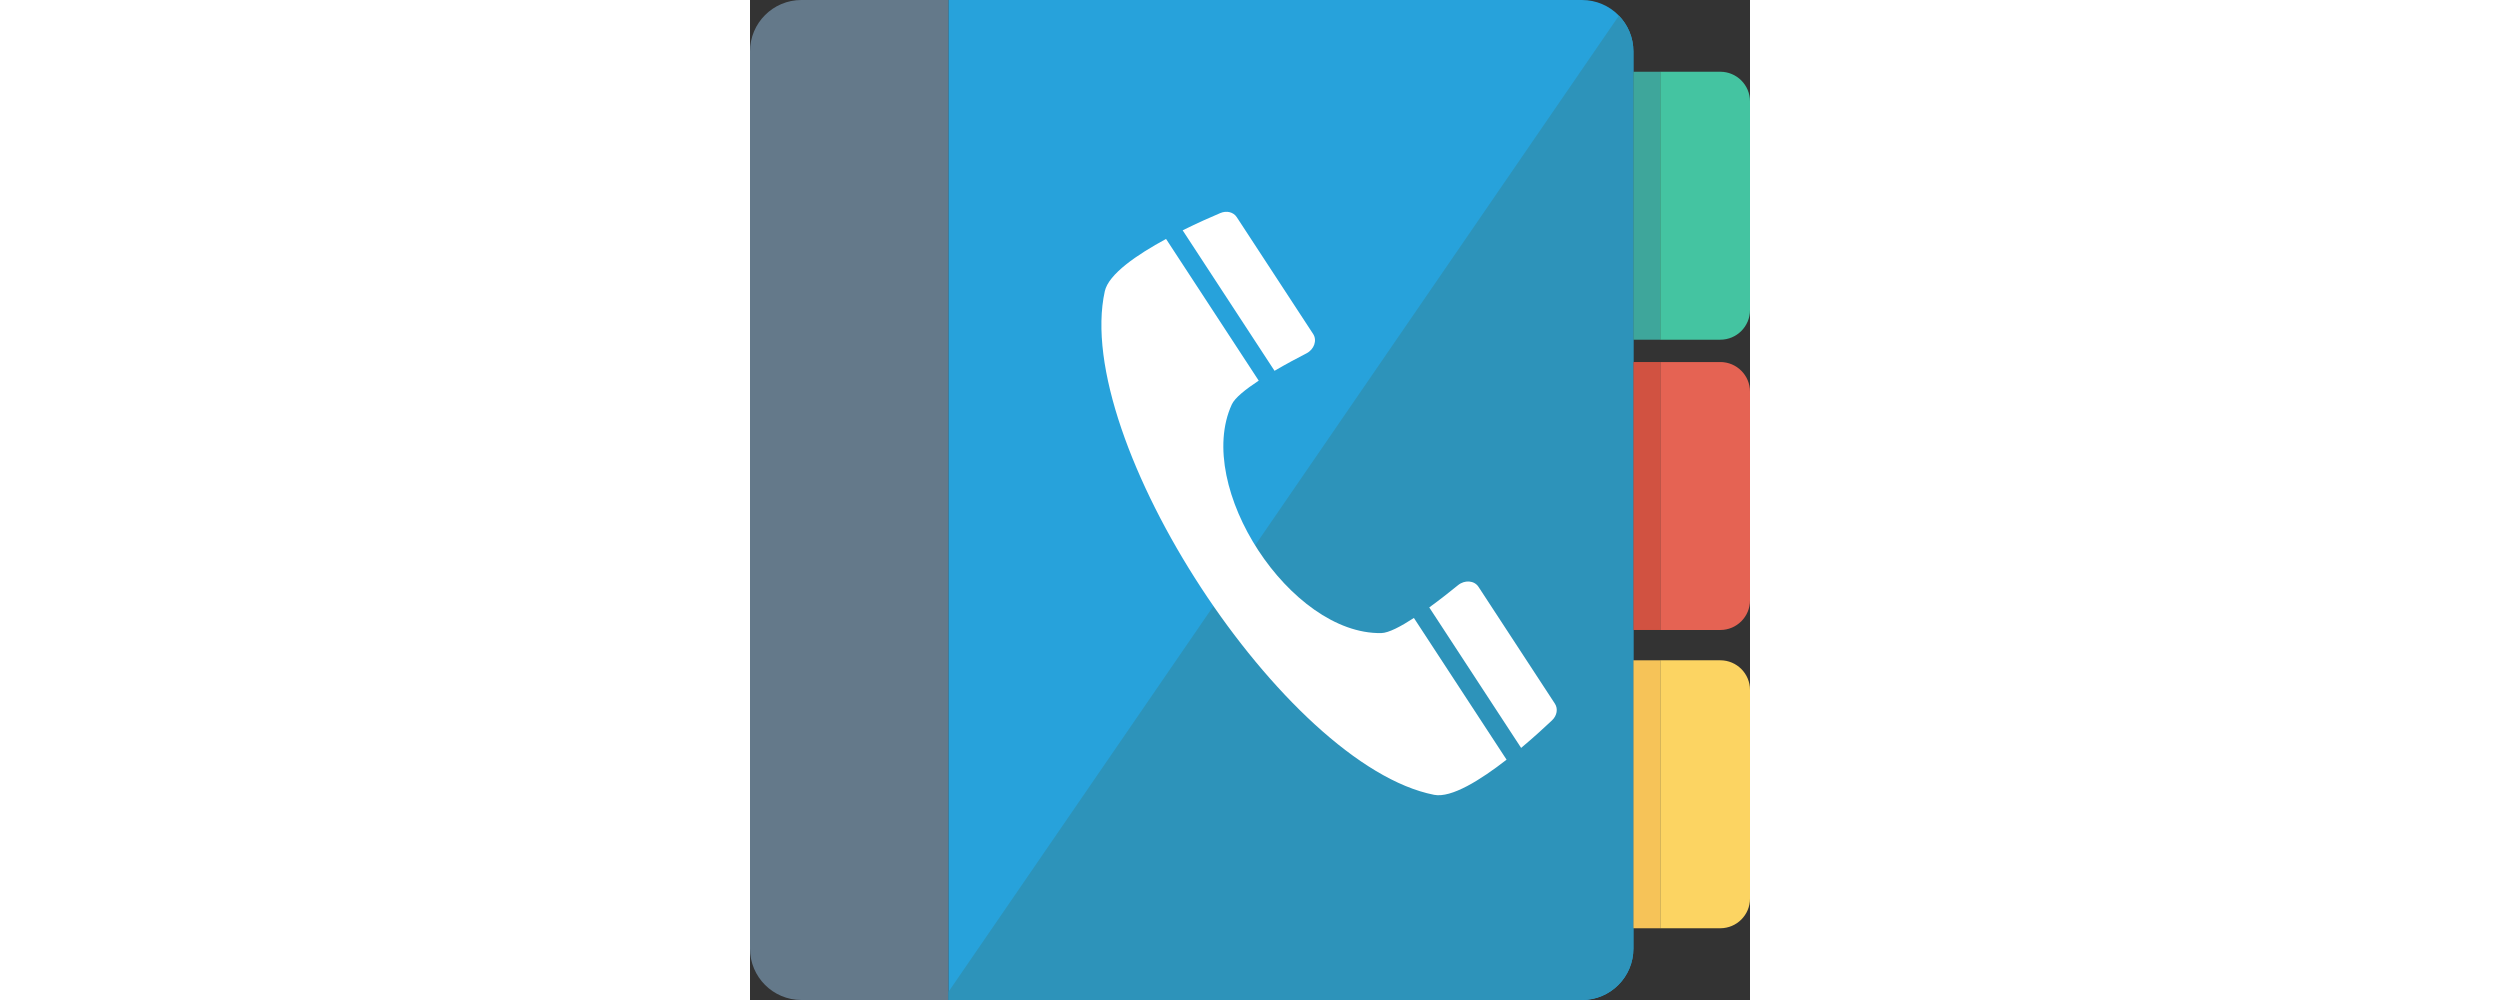 <?xml version="1.0" encoding="iso-8859-1"?>
<!-- Generator: Adobe Illustrator 19.0.0, SVG Export Plug-In . SVG Version: 6.00 Build 0)  -->
<svg width="350" height="140" version="1.1" id="Layer_1" xmlns="http://www.w3.org/2000/svg" xmlns:xlink="http://www.w3.org/1999/xlink" x="0px" y="0px"
	 viewBox="0 0 491.52 491.52" style="enable-background:new 0 0 491.52 491.52;" xml:space="preserve">
<rect x="0" y="0" width="491.52" height="491.52" fill="#333333" stroke="none"/>
<path style="fill:#64798A;" d="M25.275,0C11.317,0,0,11.316,0,25.275v440.971c0,13.959,11.317,25.274,25.275,25.274h72.311V0H25.275
	z"/>
<path style="fill:#27A2DB;" d="M408.938,0H97.586v491.52h311.352c13.959,0,25.274-11.315,25.274-25.274V25.275
	C434.212,11.316,422.897,0,408.938,0z"/>
<path style="fill:#2D93BA;" d="M97.586,487.445v4.075h311.352c13.959,0,25.274-11.315,25.274-25.274V25.275
	c0-6.829-2.735-13.001-7.136-17.549L97.586,487.445z"/>
<rect x="434.227" y="35.267" style="fill:#3EA69B;" width="13.199" height="131.707"/>
<path style="fill:#44C4A1;" d="M491.52,152.373V49.867c0-8.063-6.536-14.6-14.599-14.6H447.41v131.705h29.511
	C484.984,166.972,491.52,160.436,491.52,152.373z"/>
<path style="fill:#E56353;" d="M476.921,309.652c8.063,0,14.599-6.536,14.599-14.6V192.547c0-8.063-6.536-14.6-14.599-14.6H447.41
	v131.705H476.921z"/>
<rect x="434.227" y="177.946" style="fill:#D15241;" width="13.199" height="131.707"/>
<rect x="434.227" y="324.557" style="fill:#F6C358;" width="13.199" height="131.707"/>
<path style="fill:#FCD462;" d="M476.921,456.253c8.063,0,14.599-6.536,14.599-14.6V339.147c0-8.063-6.536-14.6-14.599-14.6H447.41
	v131.705H476.921z"/>
<g>
	<path style="fill:#FFFFFF;" d="M273.507,173.687c3.811-1.955,5.334-6.404,3.296-9.519l-37.573-57.458
		c-1.609-2.46-4.936-3.304-8.04-1.993c-4.433,1.873-11.197,4.851-18.529,8.49l45.155,69.052
		C263.477,178.938,269.202,175.895,273.507,173.687z"/>
	<path style="fill:#FFFFFF;" d="M394.232,354.045c2.446-2.318,3.007-5.704,1.398-8.165l-37.573-57.458
		c-2.038-3.116-6.724-3.505-10.043-0.797c-3.749,3.059-8.832,7.083-14.143,10.938l45.155,69.052
		C385.298,362.358,390.739,357.355,394.232,354.045z"/>
	<path style="fill:#FFFFFF;" d="M310.3,311.171c-44.627,0.823-92.13-71.821-73.484-112.374c1.504-3.273,6.838-7.5,13.229-11.698
		l-45.549-69.654c-14.233,7.707-28.231,17.239-30.107,25.709c-16.175,73.043,88.457,233.048,161.857,247.516
		c8.512,1.678,22.856-7.325,35.623-17.274l-45.549-69.654C319.913,307.913,313.901,311.104,310.3,311.171z"/>
</g>
<g>
</g>
<g>
</g>
<g>
</g>
<g>
</g>
<g>
</g>
<g>
</g>
<g>
</g>
<g>
</g>
<g>
</g>
<g>
</g>
<g>
</g>
<g>
</g>
<g>
</g>
<g>
</g>
<g>
</g>
</svg>
